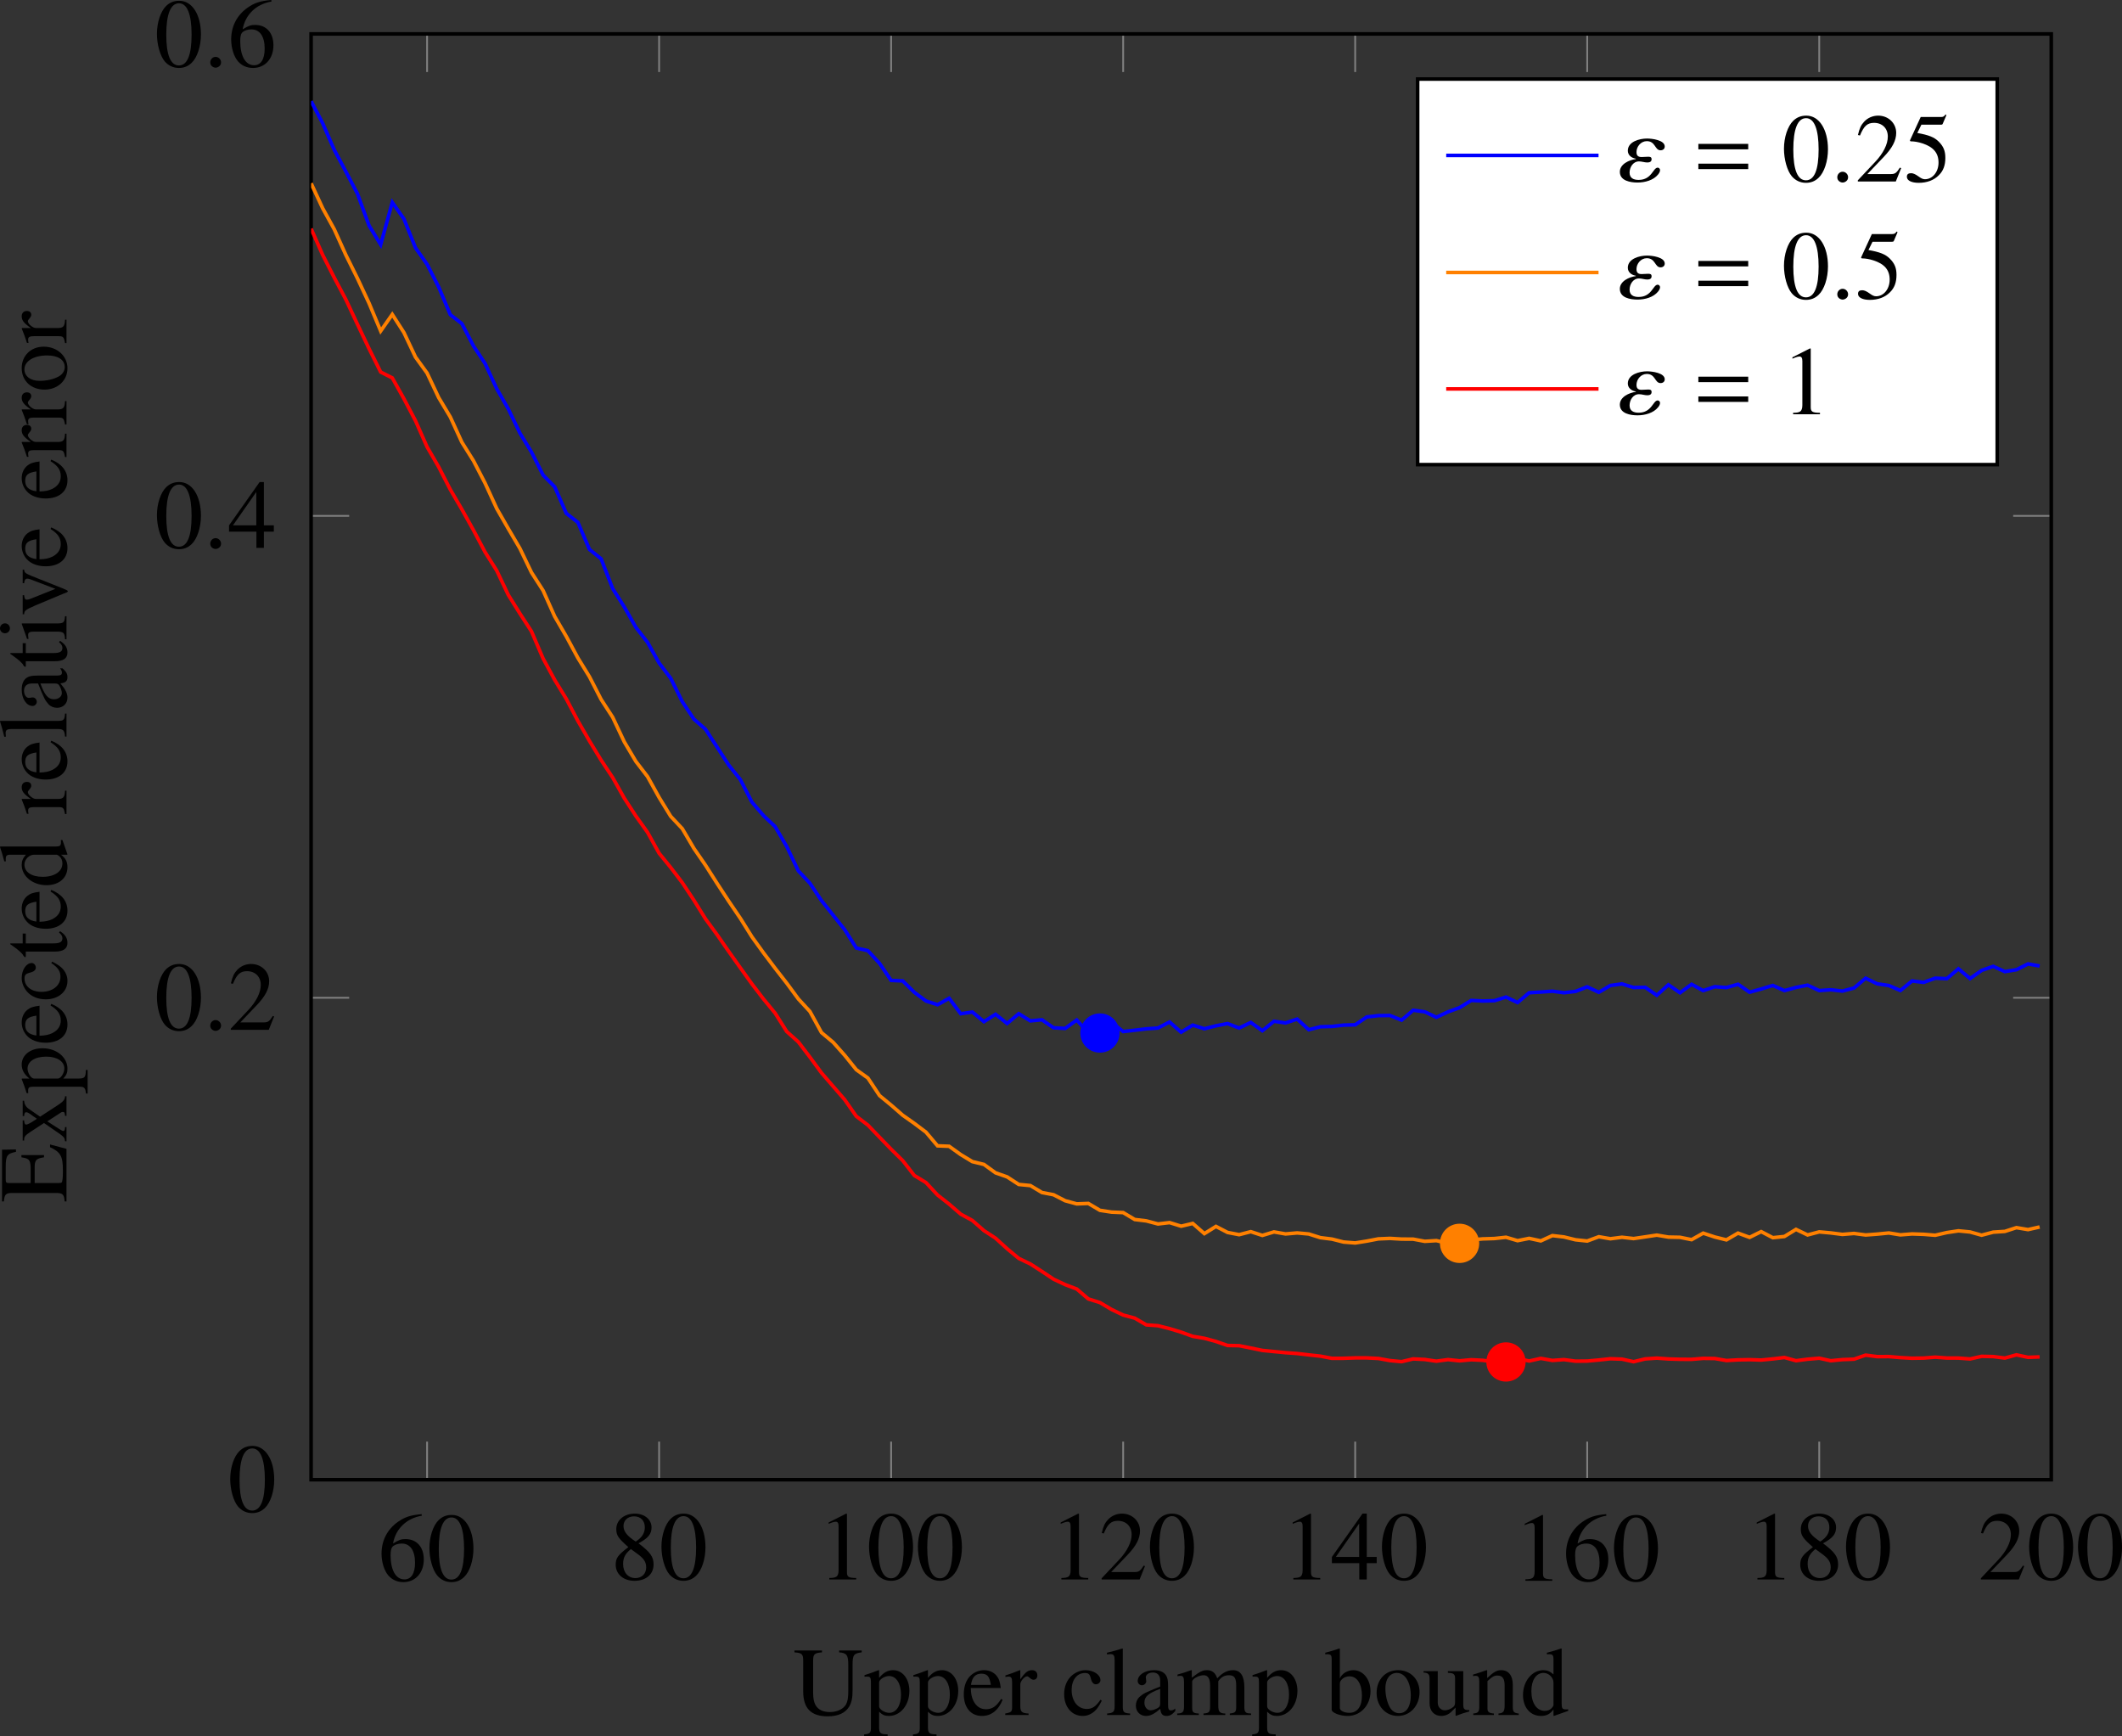 <?xml version='1.0' encoding='UTF-8'?>
<!-- This file was generated by dvisvgm 2.14 -->
<svg version='1.1' xmlns='http://www.w3.org/2000/svg' xmlns:xlink='http://www.w3.org/1999/xlink' width='265.329pt' height='217.052pt' viewBox='4.004 37.886 265.329 217.052'>
<rect x="4.004" y="37.886" width="265.329" height="217.052" fill="#333333" stroke="none"/>
<defs>
<clipPath id='clip1'>
<path d='M30.645 159.203H186.062V30.09H30.645Z'/>
</clipPath>
<path id='g27-34' d='M4.27-3.207C4.27-3.796 3.109-3.939 2.644-3.939C1.956-3.939 .884-3.654 .884-2.823C.884-2.412 1.224-2.153 1.617-2.09V-2.055C1-1.974 .152-1.59 .152-.884C.152-.063 1.108 .098 1.778 .098S3.234-.107 3.662-.643C3.752-.759 3.841-.893 3.841-1.045C3.841-1.152 3.743-1.268 3.627-1.268C3.189-1.268 3.091-.143 1.876-.143C1.402-.143 1.045-.313 1.045-.813C1.045-1.295 1.358-1.84 1.912-1.84C2.171-1.84 2.412-1.742 2.671-1.742C2.876-1.742 3.064-1.804 3.064-2.037C3.064-2.242 2.939-2.269 2.751-2.269C2.546-2.269 2.349-2.242 2.153-2.242C1.822-2.242 1.679-2.376 1.679-2.698C1.679-3.198 2.081-3.698 2.626-3.698C3.43-3.698 3.35-2.859 3.886-2.859C4.1-2.859 4.27-2.984 4.27-3.207Z'/>
<path id='g27-58' d='M1.617-.384C1.617-.661 1.385-.893 1.117-.893S.625-.67 .625-.384C.625-.045 .929 .098 1.117 .098S1.617-.054 1.617-.384Z'/>
<path id='g17-48' d='M2.017-5.368C1.58-5.368 1.247-5.233 .953-4.955C.492-4.51 .191-3.597 .191-2.668C.191-1.802 .453-.873 .826-.429C1.12-.079 1.525 .111 1.985 .111C2.39 .111 2.731-.024 3.017-.302C3.478-.738 3.78-1.66 3.78-2.62C3.78-4.248 3.057-5.368 2.017-5.368ZM1.993-5.161C2.66-5.161 3.017-4.264 3.017-2.604S2.668-.095 1.985-.095S.953-.945 .953-2.596C.953-4.28 1.31-5.161 1.993-5.161Z'/>
<path id='g17-49' d='M2.311-5.368L.881-4.645V-4.534C.977-4.574 1.064-4.605 1.096-4.621C1.239-4.677 1.374-4.709 1.453-4.709C1.62-4.709 1.691-4.59 1.691-4.335V-.738C1.691-.476 1.628-.294 1.501-.222C1.382-.151 1.27-.127 .937-.119V0H3.128V-.119C2.501-.127 2.374-.206 2.374-.588V-5.352L2.311-5.368Z'/>
<path id='g17-50' d='M3.772-1.088L3.668-1.128C3.375-.675 3.271-.603 2.914-.603H1.016L2.35-2.001C3.057-2.739 3.367-3.343 3.367-3.962C3.367-4.756 2.724-5.368 1.898-5.368C1.461-5.368 1.048-5.193 .754-4.875C.5-4.605 .381-4.351 .246-3.788L.413-3.748C.731-4.526 1.016-4.78 1.564-4.78C2.231-4.78 2.684-4.327 2.684-3.66C2.684-3.041 2.319-2.303 1.652-1.596L.238-.095V0H3.335L3.772-1.088Z'/>
<path id='g17-52' d='M3.748-1.834H2.938V-5.368H2.589L.095-1.834V-1.326H2.327V0H2.938V-1.326H3.748V-1.834ZM2.319-1.834H.413L2.319-4.558V-1.834Z'/>
<path id='g17-53' d='M1.437-4.629H2.994C3.121-4.629 3.152-4.645 3.176-4.701L3.478-5.407L3.406-5.463C3.287-5.296 3.208-5.257 3.041-5.257H1.382L.516-3.375C.508-3.359 .508-3.351 .508-3.335C.508-3.295 .54-3.271 .603-3.271C.858-3.271 1.175-3.216 1.501-3.113C2.414-2.819 2.835-2.327 2.835-1.54C2.835-.778 2.35-.183 1.731-.183C1.572-.183 1.437-.238 1.199-.413C.945-.596 .762-.675 .596-.675C.365-.675 .254-.58 .254-.381C.254-.079 .627 .111 1.223 .111C1.89 .111 2.462-.103 2.859-.508C3.224-.865 3.391-1.318 3.391-1.922C3.391-2.493 3.24-2.859 2.843-3.256C2.493-3.605 2.041-3.788 1.104-3.954L1.437-4.629Z'/>
<path id='g17-54' d='M3.541-5.431C2.636-5.352 2.176-5.201 1.596-4.796C.738-4.185 .27-3.279 .27-2.215C.27-1.525 .484-.826 .826-.429C1.128-.079 1.556 .111 2.049 .111C3.033 .111 3.716-.643 3.716-1.739C3.716-2.755 3.136-3.398 2.223-3.398C1.874-3.398 1.707-3.343 1.207-3.041C1.421-4.24 2.311-5.098 3.557-5.304L3.541-5.431ZM1.922-3.033C2.604-3.033 3.001-2.462 3.001-1.469C3.001-.596 2.692-.111 2.136-.111C1.437-.111 1.008-.858 1.008-2.088C1.008-2.493 1.072-2.716 1.231-2.835C1.397-2.962 1.644-3.033 1.922-3.033Z'/>
<path id='g17-56' d='M2.303-2.946C3.089-3.367 3.367-3.7 3.367-4.24C3.367-4.891 2.795-5.368 2.001-5.368C1.135-5.368 .492-4.836 .492-4.113C.492-3.597 .643-3.367 1.477-2.636C.619-1.985 .445-1.739 .445-1.199C.445-.429 1.072 .111 1.969 .111C2.922 .111 3.533-.413 3.533-1.231C3.533-1.842 3.263-2.231 2.303-2.946ZM2.16-2.128C2.739-1.715 2.93-1.429 2.93-.985C2.93-.468 2.573-.111 2.057-.111C1.453-.111 1.048-.572 1.048-1.263C1.048-1.771 1.223-2.104 1.683-2.477L2.16-2.128ZM2.072-3.089C1.366-3.549 1.08-3.915 1.08-4.359C1.08-4.82 1.437-5.145 1.937-5.145C2.477-5.145 2.819-4.796 2.819-4.248C2.819-3.795 2.596-3.438 2.144-3.136C2.104-3.113 2.104-3.113 2.072-3.089Z'/>
<path id='g17-69' d='M4.74-1.342H4.518C4.121-.484 3.78-.294 2.644-.294H2.43C2.041-.294 1.707-.333 1.652-.389C1.612-.413 1.596-.5 1.596-.635V-2.596H2.819C3.47-2.596 3.589-2.493 3.692-1.834H3.875V-3.676H3.692C3.637-3.351 3.605-3.232 3.518-3.121C3.414-2.986 3.192-2.922 2.819-2.922H1.596V-4.685C1.596-4.907 1.644-4.955 1.858-4.955H2.93C3.827-4.955 4.002-4.836 4.137-4.121H4.335L4.312-5.257H.095V-5.106C.683-5.058 .786-4.947 .786-4.391V-.865C.786-.31 .675-.191 .095-.151V0H4.383L4.74-1.342Z'/>
<path id='g17-85' d='M4.852-4.089C4.852-4.899 4.947-5.026 5.598-5.106V-5.257H3.756V-5.106C4.375-5.058 4.502-4.883 4.502-4.089V-1.945C4.502-1.405 4.447-1.104 4.32-.865C4.105-.484 3.597-.238 3.001-.238C2.438-.238 2.049-.429 1.834-.802C1.691-1.056 1.636-1.35 1.636-1.85V-4.391C1.636-4.963 1.723-5.05 2.358-5.106V-5.257H.111V-5.106C.738-5.058 .826-4.971 .826-4.391V-1.914C.826-.54 1.469 .111 2.819 .111C3.684 .111 4.28-.167 4.59-.707C4.78-1.04 4.852-1.405 4.852-2.017V-4.089Z'/>
<path id='g17-97' d='M3.51-.524C3.375-.413 3.279-.373 3.16-.373C2.978-.373 2.922-.484 2.922-.834V-2.382C2.922-2.795 2.882-3.025 2.763-3.216C2.589-3.502 2.247-3.653 1.779-3.653C1.032-3.653 .445-3.263 .445-2.763C.445-2.581 .603-2.422 .786-2.422C.977-2.422 1.143-2.581 1.143-2.755C1.143-2.787 1.135-2.827 1.128-2.882C1.112-2.954 1.104-3.017 1.104-3.073C1.104-3.287 1.358-3.462 1.675-3.462C2.064-3.462 2.279-3.232 2.279-2.803V-2.319C1.056-1.826 .921-1.763 .58-1.461C.405-1.302 .294-1.032 .294-.77C.294-.27 .643 .079 1.128 .079C1.477 .079 1.802-.087 2.287-.5C2.327-.087 2.469 .079 2.795 .079C3.065 .079 3.232-.016 3.51-.318V-.524ZM2.279-.977C2.279-.731 2.239-.659 2.072-.564C1.882-.453 1.66-.381 1.493-.381C1.215-.381 .993-.651 .993-.993V-1.024C.993-1.493 1.318-1.779 2.279-2.128V-.977Z'/>
<path id='g17-98' d='M1.215-5.407L1.175-5.423C.842-5.304 .627-5.241 .254-5.137L.024-5.074V-4.947C.071-4.955 .103-4.955 .159-4.955C.476-4.955 .548-4.883 .548-4.55V-.429C.548-.183 1.223 .079 1.858 .079C2.906 .079 3.716-.794 3.716-1.93C3.716-2.906 3.113-3.653 2.319-3.653C1.834-3.653 1.374-3.367 1.215-2.978V-5.407ZM1.215-2.557C1.215-2.866 1.588-3.152 2.001-3.152C2.62-3.152 3.017-2.533 3.017-1.564C3.017-.683 2.636-.175 1.985-.175C1.572-.175 1.215-.357 1.215-.556V-2.557Z'/>
<path id='g17-99' d='M3.16-1.239C2.779-.683 2.493-.492 2.041-.492C1.318-.492 .81-1.128 .81-2.041C.81-2.859 1.247-3.422 1.89-3.422C2.176-3.422 2.279-3.335 2.358-3.041L2.406-2.866C2.469-2.644 2.612-2.501 2.779-2.501C2.986-2.501 3.16-2.652 3.16-2.835C3.16-3.279 2.604-3.653 1.937-3.653C1.548-3.653 1.143-3.494 .818-3.208C.421-2.859 .199-2.319 .199-1.691C.199-.659 .826 .079 1.707 .079C2.064 .079 2.382-.048 2.668-.294C2.882-.484 3.033-.699 3.271-1.167L3.16-1.239Z'/>
<path id='g17-100' d='M2.731 .079L3.899-.333V-.461C3.756-.453 3.74-.453 3.716-.453C3.43-.453 3.367-.54 3.367-.905V-5.407L3.327-5.423C2.946-5.288 2.668-5.209 2.16-5.074V-4.947C2.223-4.955 2.271-4.955 2.334-4.955C2.628-4.955 2.7-4.875 2.7-4.55V-3.311C2.398-3.565 2.184-3.653 1.866-3.653C.953-3.653 .214-2.755 .214-1.628C.214-.611 .81 .079 1.683 .079C2.128 .079 2.43-.079 2.7-.453V.056L2.731 .079ZM2.7-.81C2.7-.754 2.644-.659 2.565-.572C2.422-.413 2.223-.333 1.993-.333C1.334-.333 .897-.969 .897-1.945C.897-2.843 1.286-3.43 1.89-3.43C2.311-3.43 2.7-3.057 2.7-2.636V-.81Z'/>
<path id='g17-101' d='M3.24-1.302C2.859-.699 2.517-.468 2.009-.468C1.556-.468 1.215-.699 .985-1.151C.842-1.453 .786-1.715 .77-2.199H3.216C3.152-2.716 3.073-2.946 2.874-3.2C2.636-3.486 2.271-3.653 1.858-3.653C1.461-3.653 1.088-3.51 .786-3.24C.413-2.914 .199-2.35 .199-1.699C.199-.603 .77 .079 1.683 .079C2.438 .079 3.033-.389 3.367-1.247L3.24-1.302ZM.786-2.454C.873-3.073 1.143-3.367 1.628-3.367S2.303-3.144 2.406-2.454H.786Z'/>
<path id='g17-105' d='M1.39-3.653L.159-3.216V-3.097L.222-3.105C.318-3.121 .421-3.128 .492-3.128C.683-3.128 .754-3.001 .754-2.652V-.81C.754-.238 .675-.151 .127-.119V0H2.009V-.119C1.485-.159 1.421-.238 1.421-.81V-3.629L1.39-3.653ZM1.016-5.423C.802-5.423 .619-5.241 .619-5.018S.794-4.613 1.016-4.613C1.247-4.613 1.429-4.788 1.429-5.018C1.429-5.241 1.247-5.423 1.016-5.423Z'/>
<path id='g17-108' d='M.151-4.947H.199C.286-4.955 .381-4.963 .445-4.963C.699-4.963 .778-4.852 .778-4.478V-.691C.778-.262 .667-.159 .167-.119V0H2.041V-.119C1.54-.151 1.445-.23 1.445-.667V-5.407L1.413-5.423C1-5.288 .699-5.209 .151-5.074V-4.947Z'/>
<path id='g17-109' d='M.151-3.16C.254-3.184 .318-3.192 .405-3.192C.611-3.192 .683-3.065 .683-2.684V-.675C.683-.246 .572-.127 .127-.119V0H1.89V-.119C1.469-.135 1.35-.222 1.35-.532V-2.771C1.35-2.787 1.413-2.866 1.469-2.922C1.667-3.105 2.009-3.24 2.287-3.24C2.636-3.24 2.811-2.962 2.811-2.406V-.683C2.811-.238 2.724-.151 2.271-.119V0H4.05V-.119C3.597-.127 3.478-.262 3.478-.754V-2.755C3.716-3.097 3.978-3.24 4.343-3.24C4.796-3.24 4.939-3.025 4.939-2.366V-.691C4.939-.238 4.875-.175 4.415-.119V0H6.154V-.119L5.947-.135C5.709-.151 5.606-.294 5.606-.603V-2.239C5.606-3.176 5.296-3.653 4.685-3.653C4.224-3.653 3.819-3.446 3.391-2.986C3.248-3.438 2.978-3.653 2.549-3.653C2.199-3.653 1.977-3.541 1.318-3.041V-3.637L1.263-3.653C.858-3.502 .588-3.414 .151-3.295V-3.16Z'/>
<path id='g17-110' d='M.127-3.16C.175-3.184 .254-3.192 .341-3.192C.564-3.192 .635-3.073 .635-2.684V-.715C.635-.262 .548-.151 .143-.119V0H1.826V-.119C1.421-.151 1.302-.246 1.302-.532V-2.763C1.683-3.121 1.858-3.216 2.12-3.216C2.509-3.216 2.7-2.97 2.7-2.446V-.786C2.7-.286 2.596-.151 2.199-.119V0H3.851V-.119C3.462-.159 3.367-.254 3.367-.643V-2.462C3.367-3.208 3.017-3.653 2.43-3.653C2.064-3.653 1.818-3.518 1.278-3.009V-3.637L1.223-3.653C.834-3.51 .564-3.422 .127-3.295V-3.16Z'/>
<path id='g17-111' d='M1.985-3.653C.953-3.653 .23-2.89 .23-1.795C.23-.723 .969 .079 1.969 .079S3.732-.762 3.732-1.858C3.732-2.898 3.001-3.653 1.985-3.653ZM1.882-3.43C2.549-3.43 3.017-2.668 3.017-1.58C3.017-.683 2.66-.143 2.064-.143C1.755-.143 1.461-.333 1.294-.651C1.072-1.064 .945-1.62 .945-2.184C.945-2.938 1.318-3.43 1.882-3.43Z'/>
<path id='g17-112' d='M.071-3.121C.143-3.128 .199-3.128 .27-3.128C.54-3.128 .596-3.049 .596-2.676V1.04C.596 1.453 .508 1.54 .04 1.588V1.723H1.961V1.58C1.366 1.572 1.263 1.485 1.263 .985V-.262C1.54 0 1.731 .079 2.064 .079C3.001 .079 3.732-.81 3.732-1.961C3.732-2.946 3.176-3.653 2.406-3.653C1.961-3.653 1.612-3.454 1.263-3.025V-3.637L1.215-3.653C.786-3.486 .508-3.383 .071-3.248V-3.121ZM1.263-2.652C1.263-2.89 1.707-3.176 2.072-3.176C2.66-3.176 3.049-2.573 3.049-1.652C3.049-.77 2.66-.175 2.088-.175C1.715-.175 1.263-.461 1.263-.699V-2.652Z'/>
<path id='g17-114' d='M.056-3.097C.167-3.121 .238-3.128 .333-3.128C.532-3.128 .603-3.001 .603-2.652V-.667C.603-.27 .548-.214 .04-.119V0H1.945V-.119C1.405-.143 1.27-.262 1.27-.715V-2.501C1.27-2.755 1.612-3.152 1.826-3.152C1.874-3.152 1.945-3.113 2.033-3.033C2.16-2.922 2.247-2.874 2.35-2.874C2.541-2.874 2.66-3.009 2.66-3.232C2.66-3.494 2.493-3.653 2.223-3.653C1.89-3.653 1.66-3.47 1.27-2.906V-3.637L1.231-3.653C.81-3.478 .524-3.375 .056-3.224V-3.097Z'/>
<path id='g17-116' d='M2.025-3.573H1.223V-4.494C1.223-4.574 1.215-4.597 1.167-4.597C1.112-4.526 1.064-4.455 1.008-4.375C.707-3.938 .365-3.557 .238-3.526C.151-3.47 .103-3.414 .103-3.375C.103-3.351 .111-3.335 .135-3.319H.556V-.929C.556-.262 .794 .079 1.263 .079C1.652 .079 1.953-.111 2.215-.524L2.112-.611C1.945-.413 1.81-.333 1.636-.333C1.342-.333 1.223-.548 1.223-1.048V-3.319H2.025V-3.573Z'/>
<path id='g17-117' d='M3.803-.397H3.764C3.398-.397 3.311-.484 3.311-.85V-3.573H2.057V-3.438C2.549-3.414 2.644-3.335 2.644-2.938V-1.072C2.644-.85 2.604-.738 2.493-.651C2.279-.476 2.033-.381 1.795-.381C1.485-.381 1.231-.651 1.231-.985V-3.573H.071V-3.462C.453-3.438 .564-3.319 .564-2.954V-.953C.564-.326 .945 .079 1.525 .079C1.818 .079 2.128-.048 2.342-.262L2.684-.603V.056L2.716 .071C3.113-.087 3.398-.175 3.803-.286V-.397Z'/>
<path id='g17-118' d='M3.788-3.573H2.684V-3.454C2.938-3.43 3.057-3.351 3.057-3.2C3.057-3.121 3.041-3.041 3.009-2.962L2.223-.905L1.413-2.938C1.366-3.049 1.342-3.16 1.342-3.232C1.342-3.375 1.429-3.43 1.707-3.454V-3.573H.151V-3.454C.453-3.438 .508-3.359 .873-2.541L1.826-.262C1.842-.214 1.866-.159 1.89-.095C1.937 .048 1.985 .111 2.033 .111S2.136 .008 2.255-.286L3.271-2.835C3.502-3.375 3.549-3.43 3.788-3.454V-3.573Z'/>
<path id='g17-120' d='M2.207 0H3.803V-.119C3.557-.119 3.398-.246 3.152-.596L2.136-2.152L2.795-3.105C2.946-3.319 3.184-3.446 3.438-3.454V-3.573H2.184V-3.454C2.422-3.438 2.501-3.391 2.501-3.279C2.501-3.184 2.406-3.009 2.207-2.763C2.168-2.716 2.072-2.573 1.969-2.414L1.858-2.573C1.636-2.906 1.493-3.176 1.493-3.279C1.493-3.391 1.596-3.446 1.834-3.454V-3.573H.191V-3.454H.262C.5-3.454 .627-3.351 .873-2.978L1.62-1.834L.715-.524C.476-.199 .397-.143 .135-.119V0H1.286V-.119C1.064-.119 .969-.159 .969-.262C.969-.31 1.024-.429 1.128-.588L1.755-1.564L2.477-.453C2.509-.405 2.525-.357 2.525-.31C2.525-.167 2.469-.135 2.207-.119V0Z'/>
<use id='g103-61' xlink:href='#g18-61' transform='scale(1.369)'/>
<path id='g18-61' d='M4.558-2.62V-3.065H.492V-2.62H4.558ZM4.558-1.008V-1.453H.492V-1.008H4.558Z'/>
<use id='g111-69' xlink:href='#g17-69' transform='scale(1.369)'/>
<use id='g111-85' xlink:href='#g17-85' transform='scale(1.369)'/>
<use id='g111-97' xlink:href='#g17-97' transform='scale(1.369)'/>
<use id='g111-98' xlink:href='#g17-98' transform='scale(1.369)'/>
<use id='g111-99' xlink:href='#g17-99' transform='scale(1.369)'/>
<use id='g111-100' xlink:href='#g17-100' transform='scale(1.369)'/>
<use id='g111-101' xlink:href='#g17-101' transform='scale(1.369)'/>
<use id='g111-105' xlink:href='#g17-105' transform='scale(1.369)'/>
<use id='g111-108' xlink:href='#g17-108' transform='scale(1.369)'/>
<use id='g111-109' xlink:href='#g17-109' transform='scale(1.369)'/>
<use id='g111-110' xlink:href='#g17-110' transform='scale(1.369)'/>
<use id='g111-111' xlink:href='#g17-111' transform='scale(1.369)'/>
<use id='g111-112' xlink:href='#g17-112' transform='scale(1.369)'/>
<use id='g111-114' xlink:href='#g17-114' transform='scale(1.369)'/>
<use id='g111-116' xlink:href='#g17-116' transform='scale(1.369)'/>
<use id='g111-117' xlink:href='#g17-117' transform='scale(1.369)'/>
<use id='g111-118' xlink:href='#g17-118' transform='scale(1.369)'/>
<use id='g111-120' xlink:href='#g17-120' transform='scale(1.369)'/>
<use id='g93-34' xlink:href='#g27-34' transform='scale(1.217)'/>
<use id='g93-58' xlink:href='#g27-58' transform='scale(1.217)'/>
<use id='g102-48' xlink:href='#g17-48' transform='scale(1.369)'/>
<use id='g102-49' xlink:href='#g17-49' transform='scale(1.369)'/>
<use id='g102-50' xlink:href='#g17-50' transform='scale(1.369)'/>
<use id='g102-52' xlink:href='#g17-52' transform='scale(1.369)'/>
<use id='g102-53' xlink:href='#g17-53' transform='scale(1.369)'/>
<use id='g102-54' xlink:href='#g17-54' transform='scale(1.369)'/>
<use id='g102-56' xlink:href='#g17-56' transform='scale(1.369)'/>
</defs>
<g id='page1' transform='matrix(1.4 0 0 1.4 0 0)'>
<path d='M41.004 159.203V155.801M61.727 159.203V155.801M82.449 159.203V155.801M103.172 159.203V155.801M123.895 159.203V155.801M144.617 159.203V155.801M165.34 159.203V155.801M186.062 159.203V155.801M41.004 30.09V33.492M61.727 30.09V33.492M82.449 30.09V33.492M103.172 30.09V33.492M123.895 30.09V33.492M144.617 30.09V33.492M165.34 30.09V33.492M186.062 30.09V33.492' stroke='#808080' fill='none' stroke-width='.159' stroke-miterlimit='10'/>
<path d='M30.645 159.203H34.047M30.645 116.164H34.047M30.645 73.129H34.047M30.645 30.09H34.047M186.062 159.203H182.661M186.062 116.164H182.661M186.062 73.129H182.661M186.062 30.09H182.661' stroke='#808080' fill='none' stroke-width='.159' stroke-miterlimit='10'/>
<path d='M30.645 159.203V30.09H186.062V159.203H30.645Z' stroke='#000' fill='none' stroke-width='.319' stroke-miterlimit='10'/>
<g transform='matrix(.8 0 0 .8 -18.518 66.673)'>
<use x='68.948' y='126.941' xlink:href='#g102-54'/>
<use x='74.402' y='126.941' xlink:href='#g102-48'/>
</g>
<g transform='matrix(.8 0 0 .8 2.205 66.556)'>
<use x='68.948' y='126.941' xlink:href='#g102-56'/>
<use x='74.402' y='126.941' xlink:href='#g102-48'/>
</g>
<g transform='matrix(.8 0 0 .8 20.745 66.556)'>
<use x='68.948' y='126.941' xlink:href='#g102-49'/>
<use x='74.402' y='126.941' xlink:href='#g102-48'/>
<use x='79.857' y='126.941' xlink:href='#g102-48'/>
</g>
<g transform='matrix(.8 0 0 .8 41.468 66.556)'>
<use x='68.948' y='126.941' xlink:href='#g102-49'/>
<use x='74.402' y='126.941' xlink:href='#g102-50'/>
<use x='79.857' y='126.941' xlink:href='#g102-48'/>
</g>
<g transform='matrix(.8 0 0 .8 62.19 66.556)'>
<use x='68.948' y='126.941' xlink:href='#g102-49'/>
<use x='74.402' y='126.941' xlink:href='#g102-52'/>
<use x='79.857' y='126.941' xlink:href='#g102-48'/>
</g>
<g transform='matrix(.8 0 0 .8 82.912 66.673)'>
<use x='68.948' y='126.941' xlink:href='#g102-49'/>
<use x='74.402' y='126.941' xlink:href='#g102-54'/>
<use x='79.857' y='126.941' xlink:href='#g102-48'/>
</g>
<g transform='matrix(.8 0 0 .8 103.635 66.556)'>
<use x='68.948' y='126.941' xlink:href='#g102-49'/>
<use x='74.402' y='126.941' xlink:href='#g102-56'/>
<use x='79.857' y='126.941' xlink:href='#g102-48'/>
</g>
<g transform='matrix(.8 0 0 .8 124.357 66.556)'>
<use x='68.948' y='126.941' xlink:href='#g102-50'/>
<use x='74.402' y='126.941' xlink:href='#g102-48'/>
<use x='79.857' y='126.941' xlink:href='#g102-48'/>
</g>
<g transform='matrix(.8 0 0 .8 -31.947 60.509)'>
<use x='68.948' y='126.941' xlink:href='#g102-48'/>
</g>
<g transform='matrix(.8 0 0 .8 -38.492 17.472)'>
<use x='68.948' y='126.941' xlink:href='#g102-48'/>
<use x='74.402' y='126.941' xlink:href='#g93-58'/>
<use x='77.129' y='126.941' xlink:href='#g102-50'/>
</g>
<g transform='matrix(.8 0 0 .8 -38.492 -25.565)'>
<use x='68.948' y='126.941' xlink:href='#g102-48'/>
<use x='74.402' y='126.941' xlink:href='#g93-58'/>
<use x='77.129' y='126.941' xlink:href='#g102-52'/>
</g>
<g transform='matrix(.8 0 0 .8 -38.492 -68.544)'>
<use x='68.948' y='126.941' xlink:href='#g102-48'/>
<use x='74.402' y='126.941' xlink:href='#g93-58'/>
<use x='77.129' y='126.941' xlink:href='#g102-54'/>
</g>
<path d='M30.645 36.098L31.68 38.071L32.715 40.449L33.75 42.387L34.789 44.372L35.824 47.211L36.859 48.907L37.895 45.133L38.934 46.606L39.969 49.192L41.004 50.664L42.039 52.692L43.078 55.164L44.113 55.965L45.148 57.957L46.184 59.528L47.223 61.774L48.258 63.582L49.293 65.735L50.328 67.434L51.367 69.488L52.402 70.54L53.437 72.903L54.473 73.715L55.508 76.129L56.547 76.965L57.582 79.625L58.617 81.266L59.652 83.086L60.691 84.422L61.727 86.27L62.762 87.633L63.797 89.723L64.836 91.281L65.871 92.188L66.906 93.781L67.941 95.379L68.981 96.68L70.016 98.692L71.051 99.895L72.086 100.879L73.125 102.66L74.16 104.832L75.195 105.934L76.231 107.492L77.27 108.789L78.305 110.09L79.34 111.719L80.375 111.961L81.414 113.09L82.449 114.614L83.484 114.66L84.52 115.676L85.559 116.449L86.594 116.785L87.629 116.211L88.664 117.59L89.703 117.438L90.738 118.297L91.773 117.641L92.809 118.461L93.848 117.586L94.883 118.227L95.918 118.129L96.953 118.844L97.992 118.899L99.027 118.153L100.062 119.313L101.098 118.797L102.137 118.356L103.172 119.18L104.207 119.063L105.242 118.938L106.281 118.864L107.316 118.328L108.352 119.238L109.387 118.606L110.426 118.93L111.461 118.668L112.496 118.469L113.531 118.867L114.57 118.367L115.605 119.106L116.641 118.266L117.676 118.41L118.715 118.07L119.75 119.016L120.785 118.754L121.82 118.723L122.856 118.606L123.895 118.578L124.929 117.879L125.965 117.758L127 117.746L128.039 118.16L129.074 117.278L130.109 117.418L131.144 117.906L132.184 117.422L133.219 117.047L134.254 116.403L135.289 116.453L136.328 116.426L137.363 116.102L138.398 116.59L139.433 115.715L140.472 115.653L141.508 115.578L142.543 115.715L143.578 115.594L144.617 115.188L145.653 115.676L146.688 115.067L147.723 114.926L148.762 115.25L149.797 115.231L150.832 115.942L151.867 115.004L152.906 115.715L153.941 114.961L154.976 115.528L156.012 115.176L157.051 115.254L158.086 114.957L159.121 115.668L160.156 115.379L161.196 115.063L162.23 115.524L163.265 115.242L164.3 115.039L165.34 115.524L166.375 115.449L167.41 115.567L168.445 115.293L169.484 114.418L170.52 114.918L171.555 115.07L172.59 115.516L173.629 114.664L174.664 114.789L175.699 114.414L176.734 114.457L177.773 113.578L178.809 114.449L179.844 113.719L180.879 113.356L181.918 113.828L182.953 113.66L183.988 113.141L185.024 113.328' stroke='#00f' fill='none' stroke-width='.319' stroke-miterlimit='10' clip-path='url(#clip1)'/>
<path d='M30.645 43.43L31.68 45.664L32.715 47.543L33.75 49.832L34.789 51.93L35.824 54.144L36.859 56.621L37.895 55.141L38.934 56.758L39.969 58.949L41.004 60.379L42.039 62.567L43.078 64.301L44.113 66.559L45.148 68.211L46.184 70.211L47.223 72.473L48.258 74.274L49.293 76.036L50.328 78.184L51.367 79.801L52.402 82.114L53.437 83.895L54.473 85.817L55.508 87.5L56.547 89.52L57.582 91.117L58.617 93.313L59.652 95.059L60.691 96.41L61.727 98.274L62.762 99.961L63.797 101.063L64.836 102.828L65.871 104.328L66.906 105.953L67.941 107.535L68.981 109.067L70.016 110.723L71.051 112.156L72.086 113.528L73.125 114.86L74.16 116.266L75.195 117.387L76.231 119.274L77.27 120.141L78.305 121.305L79.34 122.59L80.375 123.332L81.414 124.899L82.449 125.75L83.484 126.653L84.52 127.383L85.559 128.164L86.594 129.387L87.629 129.426L88.664 130.168L89.703 130.797L90.738 131.047L91.773 131.797L92.809 132.16L93.848 132.836L94.883 132.934L95.918 133.555L96.953 133.754L97.992 134.289L99.027 134.57L100.062 134.531L101.098 135.145L102.137 135.305L103.172 135.348L104.207 135.965L105.242 136.09L106.281 136.364L107.316 136.242L108.352 136.563L109.387 136.317L110.426 137.227L111.461 136.582L112.496 137.121L113.531 137.32L114.57 137.051L115.605 137.387L116.641 137.074L117.676 137.254L118.715 137.164L119.75 137.258L120.785 137.586L121.82 137.715L122.856 137.977L123.895 138.059L124.929 137.895L125.965 137.696L127 137.653L128.039 137.715L129.074 137.719L130.109 137.914L131.144 137.852L132.184 138.094L133.219 137.539L134.254 137.789L135.289 137.696L136.328 137.664L137.363 137.551L138.398 137.856L139.433 137.649L140.472 137.875L141.508 137.403L142.543 137.524L143.578 137.778L144.617 137.887L145.653 137.504L146.688 137.684L147.723 137.551L148.762 137.668L149.797 137.516L150.832 137.36L151.867 137.535L152.906 137.555L153.941 137.766L154.976 137.184L156.012 137.528L157.051 137.785L158.086 137.18L159.121 137.559L160.156 137.047L161.196 137.59L162.23 137.481L163.265 136.848L164.3 137.344L165.34 137.07L166.375 137.164L167.41 137.297L168.445 137.211L169.484 137.348L170.52 137.27L171.555 137.168L172.59 137.336L173.629 137.254L174.664 137.289L175.699 137.371L176.734 137.133L177.773 136.977L178.809 137.078L179.844 137.367L180.879 137.094L181.918 137.028L182.953 136.692L183.988 136.867L185.024 136.633' stroke='#ff8000' fill='none' stroke-width='.319' stroke-miterlimit='10' clip-path='url(#clip1)'/>
<path d='M30.645 47.48L31.68 49.828L32.715 51.86L33.75 53.812L34.789 56.028L35.824 58.204L36.859 60.285L37.895 60.808L38.934 62.668L39.969 64.637L41.004 66.973L42.039 68.758L43.078 70.781L44.113 72.551L45.148 74.41L46.184 76.368L47.223 78.016L48.258 80.192L49.293 81.848L50.328 83.446L51.367 85.871L52.402 87.781L53.437 89.473L54.473 91.442L55.508 93.235L56.547 94.942L57.582 96.504L58.617 98.344L59.652 99.934L60.691 101.391L61.727 103.258L62.762 104.531L63.797 105.887L64.836 107.457L65.871 109.121L66.906 110.535L67.941 112.024L68.981 113.488L70.016 114.93L71.051 116.278L72.086 117.535L73.125 119.18L74.16 120.106L75.195 121.465L76.231 122.875L77.27 124.074L78.305 125.27L79.34 126.75L80.375 127.535L81.414 128.617L82.449 129.688L83.484 130.707L84.52 132.035L85.559 132.664L86.594 133.778L87.629 134.59L88.664 135.485L89.703 136.051L90.738 136.957L91.773 137.633L92.809 138.574L93.848 139.438L94.883 139.934L95.918 140.602L96.953 141.293L97.992 141.781L99.027 142.172L100.062 143.059L101.098 143.383L102.137 144L103.172 144.496L104.207 144.774L105.242 145.375L106.281 145.449L107.316 145.711L108.352 146.024L109.387 146.399L110.426 146.574L111.461 146.856L112.496 147.215L113.531 147.235L114.57 147.442L115.605 147.656L116.641 147.758L117.676 147.86L118.715 147.934L119.75 148.055L120.785 148.168L121.82 148.364L122.856 148.36L123.895 148.324H124.929L125.965 148.375L127 148.563L128.039 148.66L129.074 148.414L130.109 148.465L131.144 148.617L132.184 148.477L133.219 148.586L134.254 148.488L135.289 148.539L136.328 148.688L137.363 148.344L138.398 148.379L139.433 148.602L140.472 148.367L141.508 148.551L142.543 148.477L143.578 148.617L144.617 148.606L145.653 148.512L146.688 148.399L147.723 148.434L148.762 148.664L149.797 148.414L150.832 148.344L151.867 148.418L152.906 148.449L153.941 148.453L154.976 148.367L156.012 148.379L157.051 148.559L158.086 148.5L159.121 148.481L160.156 148.516L161.196 148.414L162.23 148.289L163.265 148.574L164.3 148.442L165.34 148.352L166.375 148.578L167.41 148.477L168.445 148.438L169.484 148.078L170.52 148.211L171.555 148.207L172.59 148.297L173.629 148.356L174.664 148.34L175.699 148.258L176.734 148.336L177.773 148.34L178.809 148.418L179.844 148.184L180.879 148.207L181.918 148.34L182.953 148.051L183.988 148.274L185.024 148.235' stroke='#f00' fill='none' stroke-width='.319' stroke-miterlimit='10' clip-path='url(#clip1)'/>
<path d='M102.691 119.313C102.691 118.43 101.981 117.719 101.098 117.719C100.219 117.719 99.504 118.43 99.504 119.313C99.504 120.192 100.219 120.906 101.098 120.906C101.981 120.906 102.691 120.192 102.691 119.313Z' fill='#00f'/>
<path d='M102.691 119.313C102.691 118.43 101.981 117.719 101.098 117.719C100.219 117.719 99.504 118.43 99.504 119.313C99.504 120.192 100.219 120.906 101.098 120.906C101.981 120.906 102.691 120.192 102.691 119.313Z' stroke='#00f' fill='none' stroke-width='.319' stroke-miterlimit='10'/>
<path d='M134.812 138.094C134.812 137.211 134.097 136.5 133.219 136.5C132.34 136.5 131.625 137.211 131.625 138.094C131.625 138.973 132.34 139.688 133.219 139.688C134.097 139.688 134.812 138.973 134.812 138.094Z' fill='#ff8000'/>
<path d='M134.812 138.094C134.812 137.211 134.097 136.5 133.219 136.5C132.34 136.5 131.625 137.211 131.625 138.094C131.625 138.973 132.34 139.688 133.219 139.688C134.097 139.688 134.812 138.973 134.812 138.094Z' stroke='#ff8000' fill='none' stroke-width='.319' stroke-miterlimit='10'/>
<path d='M138.957 148.688C138.957 147.805 138.242 147.094 137.363 147.094C136.484 147.094 135.769 147.805 135.769 148.688C135.769 149.567 136.484 150.281 137.363 150.281C138.242 150.281 138.957 149.567 138.957 148.688Z' fill='#f00'/>
<path d='M138.957 148.688C138.957 147.805 138.242 147.094 137.363 147.094C136.484 147.094 135.769 147.805 135.769 148.688C135.769 149.567 136.484 150.281 137.363 150.281C138.242 150.281 138.957 149.567 138.957 148.688Z' stroke='#f00' fill='none' stroke-width='.319' stroke-miterlimit='10'/>
<g transform='matrix(.8 0 0 .8 18.533 78.659)'>
<use x='68.948' y='126.941' xlink:href='#g111-85'/>
<use x='76.824' y='126.941' xlink:href='#g111-112'/>
<use x='82.278' y='126.941' xlink:href='#g111-112'/>
<use x='87.733' y='126.941' xlink:href='#g111-101'/>
<use x='92.577' y='126.941' xlink:href='#g111-114'/>
<use x='98.937' y='126.941' xlink:href='#g111-99'/>
<use x='103.78' y='126.941' xlink:href='#g111-108'/>
<use x='106.813' y='126.941' xlink:href='#g111-97'/>
<use x='111.657' y='126.941' xlink:href='#g111-109'/>
<use x='120.144' y='126.941' xlink:href='#g111-112'/>
<use x='128.326' y='126.941' xlink:href='#g111-98'/>
<use x='133.78' y='126.941' xlink:href='#g111-111'/>
<use x='139.235' y='126.941' xlink:href='#g111-117'/>
<use x='144.689' y='126.941' xlink:href='#g111-110'/>
<use x='150.144' y='126.941' xlink:href='#g111-100'/>
</g>
<g transform='matrix(0 -.8 .8 0 -92.754 189.614)'>
<use x='68.948' y='126.941' xlink:href='#g111-69'/>
<use x='75.613' y='126.941' xlink:href='#g111-120'/>
<use x='81.068' y='126.941' xlink:href='#g111-112'/>
<use x='86.522' y='126.941' xlink:href='#g111-101'/>
<use x='91.366' y='126.941' xlink:href='#g111-99'/>
<use x='96.209' y='126.941' xlink:href='#g111-116'/>
<use x='99.242' y='126.941' xlink:href='#g111-101'/>
<use x='104.086' y='126.941' xlink:href='#g111-100'/>
<use x='112.268' y='126.941' xlink:href='#g111-114'/>
<use x='115.9' y='126.941' xlink:href='#g111-101'/>
<use x='120.744' y='126.941' xlink:href='#g111-108'/>
<use x='123.777' y='126.941' xlink:href='#g111-97'/>
<use x='128.62' y='126.941' xlink:href='#g111-116'/>
<use x='131.653' y='126.941' xlink:href='#g111-105'/>
<use x='134.413' y='126.941' xlink:href='#g111-118'/>
<use x='139.704' y='126.941' xlink:href='#g111-101'/>
<use x='147.275' y='126.941' xlink:href='#g111-101'/>
<use x='152.118' y='126.941' xlink:href='#g111-114'/>
<use x='155.751' y='126.941' xlink:href='#g111-114'/>
<use x='159.384' y='126.941' xlink:href='#g111-111'/>
<use x='164.838' y='126.941' xlink:href='#g111-114'/>
</g>
<path d='M129.472 68.555H181.238V34.121H129.472Z' fill='#fff'/>
<path d='M129.472 68.555H181.238V34.121H129.472Z' stroke='#000' fill='none' stroke-width='.319' stroke-miterlimit='10'/>
<path d='M132.024 40.941H138.829H145.629' stroke='#00f' fill='none' stroke-width='.319' stroke-miterlimit='10'/>
<g transform='matrix(.8 0 0 .8 78.46 -37.438)'>
<use x='86.155' y='100.881' xlink:href='#g93-34'/>
<use x='94.432' y='100.881' xlink:href='#g103-61'/>
<use x='104.401' y='100.881' xlink:href='#g102-48'/>
<use x='109.855' y='100.881' xlink:href='#g93-58'/>
<use x='112.583' y='100.881' xlink:href='#g102-50'/>
<use x='118.037' y='100.881' xlink:href='#g102-53'/>
</g>
<path d='M132.023 51.394H138.828H145.629' stroke='#ff8000' fill='none' stroke-width='.319' stroke-miterlimit='10'/>
<g transform='matrix(.8 0 0 .8 78.46 -37.438)'>
<use x='86.155' y='113.947' xlink:href='#g93-34'/>
<use x='94.432' y='113.947' xlink:href='#g103-61'/>
<use x='104.401' y='113.947' xlink:href='#g102-48'/>
<use x='109.855' y='113.947' xlink:href='#g93-58'/>
<use x='112.583' y='113.947' xlink:href='#g102-53'/>
</g>
<path d='M132.023 61.793H138.828H145.629' stroke='#f00' fill='none' stroke-width='.319' stroke-miterlimit='10'/>
<g transform='matrix(.8 0 0 .8 78.46 -37.497)'>
<use x='86.155' y='126.941' xlink:href='#g93-34'/>
<use x='94.432' y='126.941' xlink:href='#g103-61'/>
<use x='104.401' y='126.941' xlink:href='#g102-49'/>
</g>
</g>
</svg>